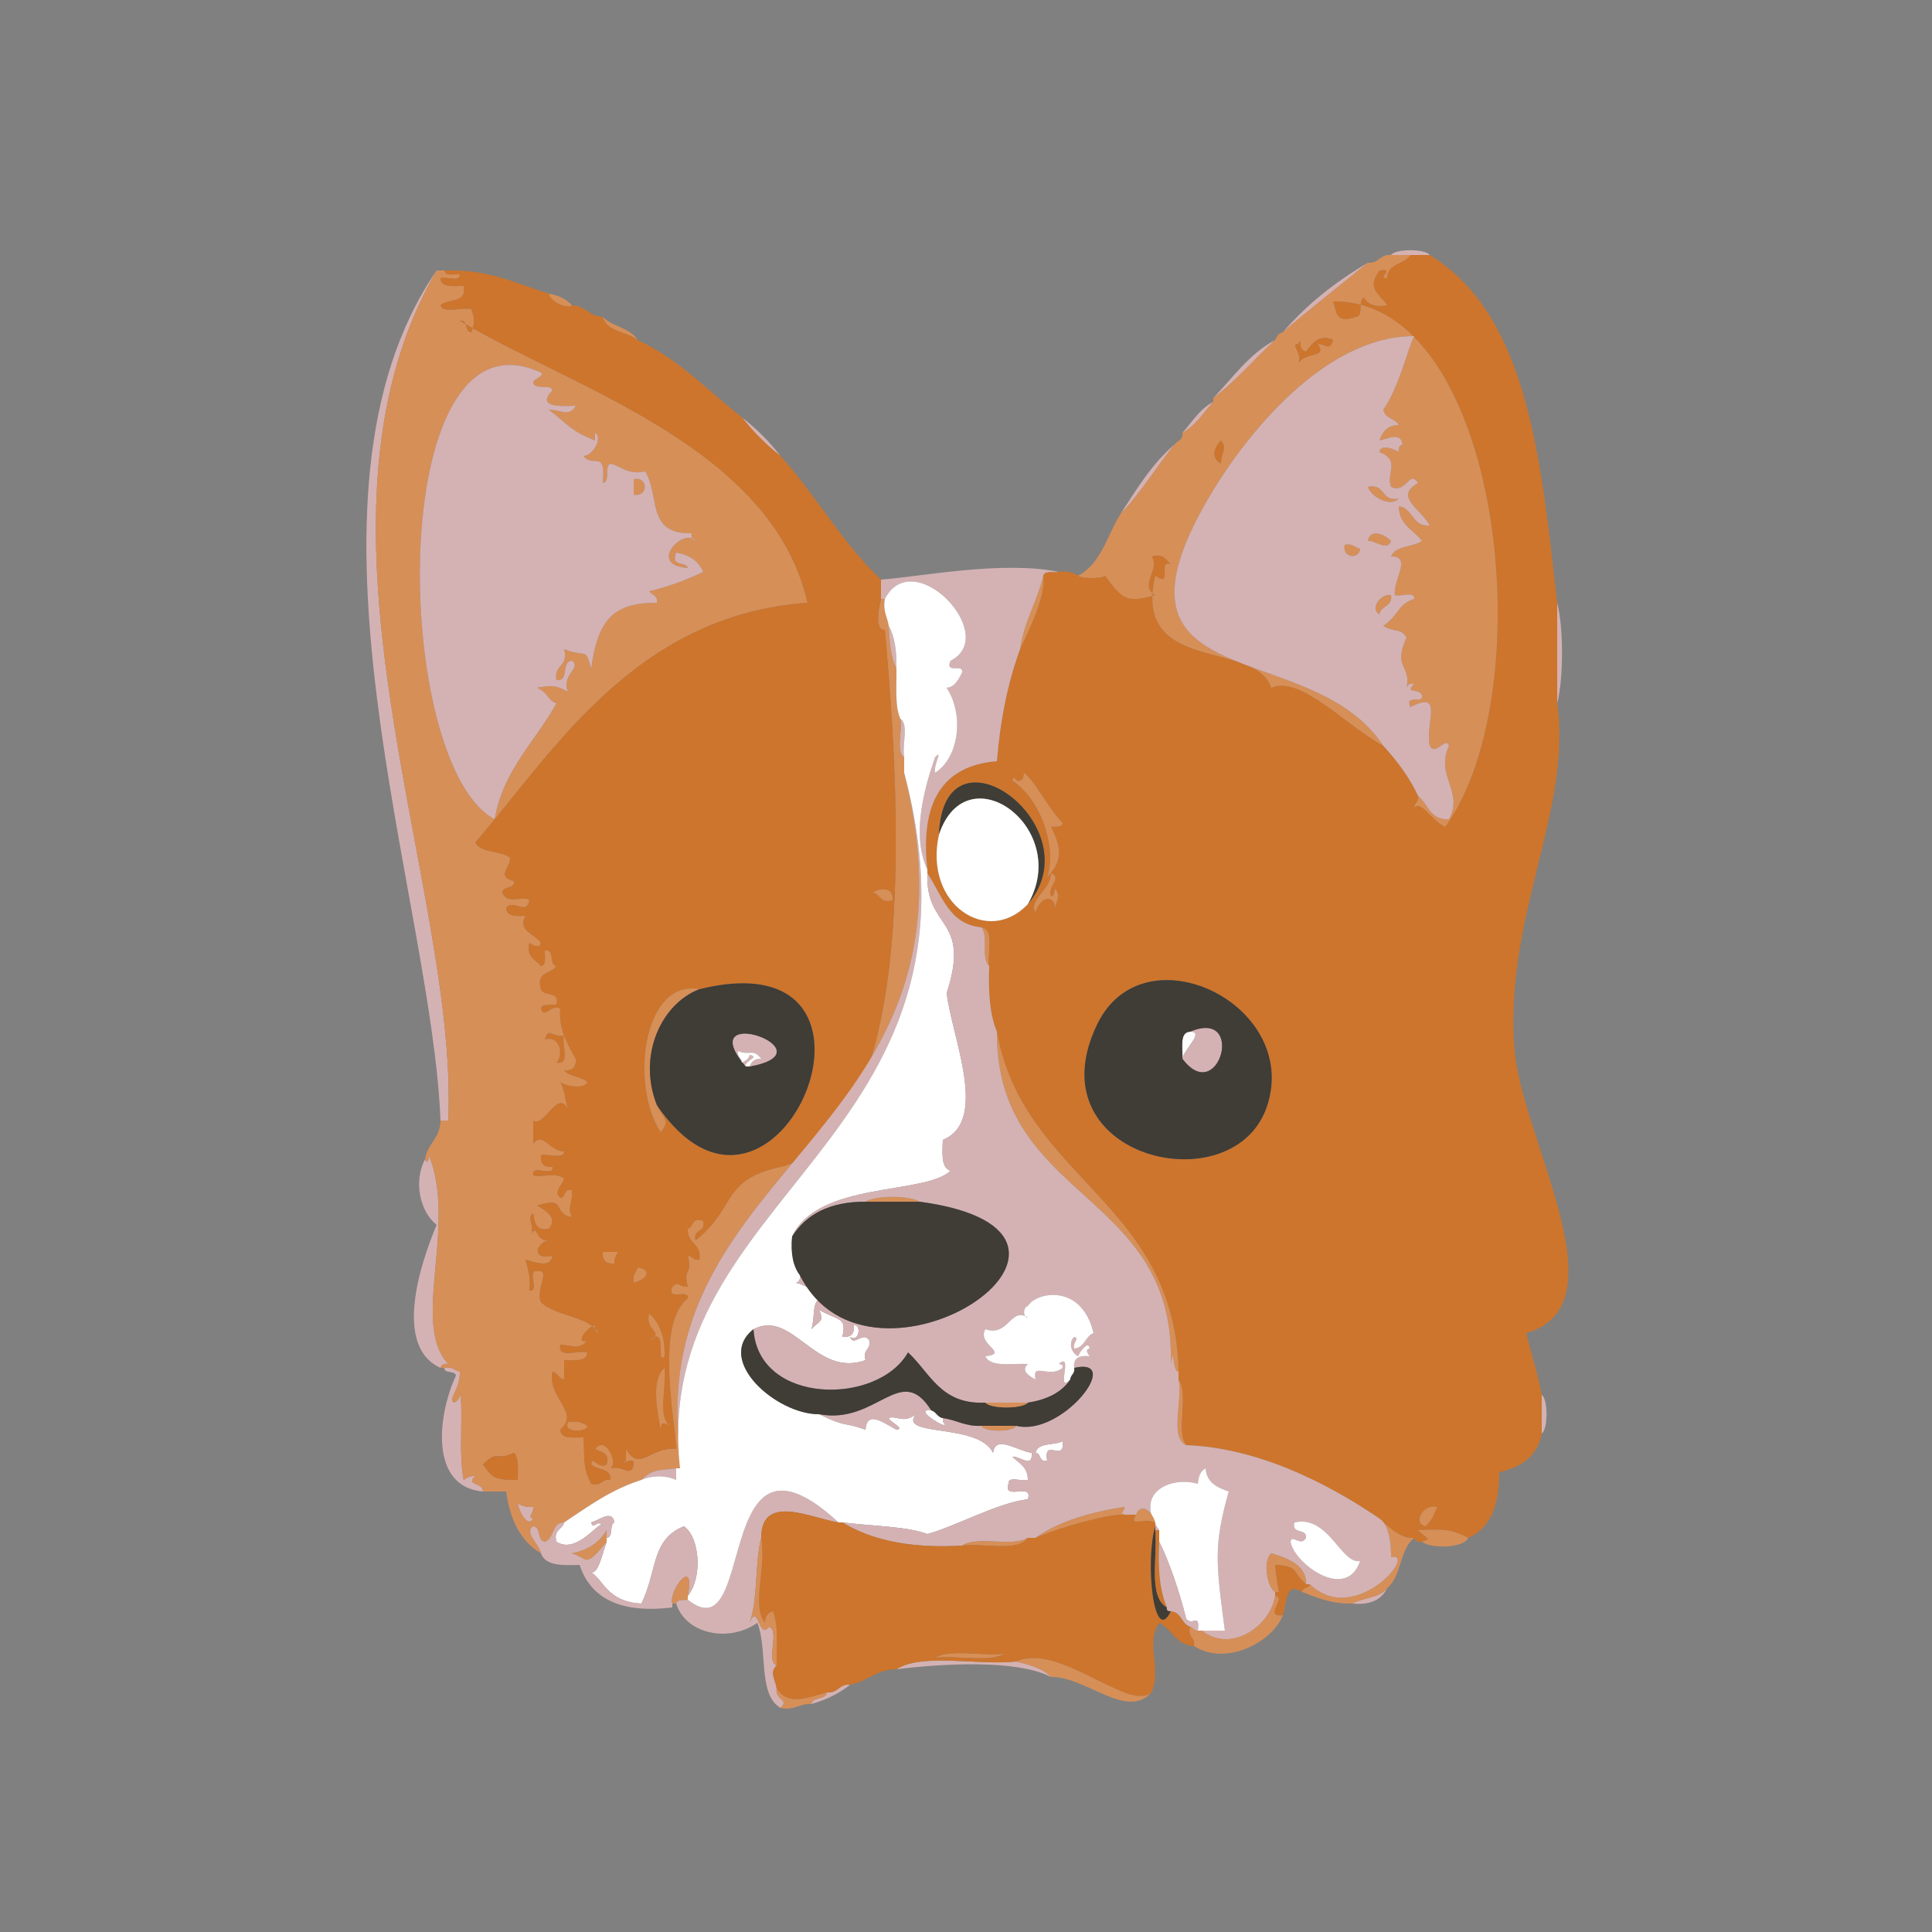 <?xml version="1.0" encoding="utf-8"?>
<!-- Generator: Adobe Illustrator 15.0.0, SVG Export Plug-In . SVG Version: 6.00 Build 0)  -->
<!DOCTYPE svg PUBLIC "-//W3C//DTD SVG 1.1//EN" "http://www.w3.org/Graphics/SVG/1.1/DTD/svg11.dtd">
<svg version="1.1" id="Layer_1" xmlns="http://www.w3.org/2000/svg" xmlns:xlink="http://www.w3.org/1999/xlink" x="0px" y="0px"
	 width="500px" height="500px" viewBox="0 0 500 500" enable-background="new 0 0 500 500" xml:space="preserve">
<rect x="0" y="0" width="500" height="500" fill="#808080" stroke="none"/>
<path fill-rule="evenodd" clip-rule="evenodd" fill="#D4B2B3" d="M360,66c1.078-1.655,8.922-1.655,10,0c-1.667,0-3.333,0-5,0
	S361.667,66,360,66z"/>
<path fill-rule="evenodd" clip-rule="evenodd" fill="#CD752C" d="M316,114c1.752,2.116,0.068,2.904,0,6
	C313.205,118.494,314.215,115.686,316,114z"/>
<path fill-rule="evenodd" clip-rule="evenodd" fill="#D78F58" d="M164,124c3.851-0.788,3.851,4.788,0,4
	C164,126.667,164,125.333,164,124z"/>
<path fill-rule="evenodd" clip-rule="evenodd" fill="#D78F58" d="M354,126c4.678-1.011,3.322,4.011,8,3
	C359.781,131.476,354.672,128.386,354,126z"/>
<path fill-rule="evenodd" clip-rule="evenodd" fill="#D78F58" d="M360,140c-1.011,2.816-4.247-0.276-6,0
	C354.707,136.405,358.693,138.594,360,140z"/>
<path fill-rule="evenodd" clip-rule="evenodd" fill="#D78F58" d="M348,141c2.09-0.423,2.648,0.686,4,1
	C351.82,144.9,347.247,144.41,348,141z"/>
<path fill-rule="evenodd" clip-rule="evenodd" fill="#D78F58" d="M360,154c0.473,3.14-2.691,2.642-3,5
	C354.331,157.537,357.419,153.513,360,154z"/>
<path fill-rule="evenodd" clip-rule="evenodd" fill="#D4B2B3" d="M403,156c1.664,6.348,1.664,19.652,0,26
	C403,173.333,403,164.667,403,156z"/>
<path fill-rule="evenodd" clip-rule="evenodd" fill="#D4B2B3" d="M233,186c2.28,1.387,0.373,6.96,1,10
	C231.72,194.613,233.627,189.04,233,186z"/>
<path fill-rule="evenodd" clip-rule="evenodd" fill="#D78F58" d="M254,240c3.485,0.515,1.467,6.534,2,10
	C253.812,248.189,255.83,242.17,254,240z"/>
<path fill-rule="evenodd" clip-rule="evenodd" fill="#CD752C" d="M146,268c-0.729,2.271,1.802,7.802-2,7
	c1.773-1.892,1.118-6.994-3-6C141.914,265.644,142.859,268.505,146,268z"/>
<path fill-rule="evenodd" clip-rule="evenodd" fill="#D78F58" d="M224,311c2.378-1.66,11.622-1.66,14,0
	C233.333,311,228.667,311,224,311z"/>
<path fill-rule="evenodd" clip-rule="evenodd" fill="#D78F58" d="M156,324c1.333,0,2.667,0,4,0c-0.529,0.804-1.043,1.623-1,3
	C156.818,327.182,155.818,326.182,156,324z"/>
<path fill-rule="evenodd" clip-rule="evenodd" fill="#D78F58" d="M165,328c4.182,0.655,2.182,3.194-1,4
	C163.577,329.91,164.686,329.353,165,328z"/>
<path fill-rule="evenodd" clip-rule="evenodd" fill="#D78F58" d="M305,357c2.83,3.503-0.777,13.444,2,17
	C302.561,372.106,306.168,362.165,305,357z"/>
<path fill-rule="evenodd" clip-rule="evenodd" fill="#D4B2B3" d="M399,361c1.655,1.078,1.655,8.922,0,10
	C399,367.667,399,364.333,399,361z"/>
<path fill-rule="evenodd" clip-rule="evenodd" fill="#D78F58" d="M147,368c2.319-0.319,3.839,0.161,5,1
	C152.174,370.631,145.458,371.019,147,368z"/>
<path fill-rule="evenodd" clip-rule="evenodd" fill="#FFFFFF" d="M275,373c0.67,5.738-5.03-1.099-4,5c-2.217,0.551-1.424-1.909-3-2
	C268.532,373.198,272.818,374.151,275,373z"/>
<path fill-rule="evenodd" clip-rule="evenodd" fill="#D4B2B3" d="M134,389c0.89,0.776,2.258,1.075,4,1c0.21,1.71-1.705,2.59,0,3
	C136.579,395.627,134.201,390.894,134,389z"/>
<path fill-rule="evenodd" clip-rule="evenodd" fill="#D78F58" d="M372,390c-1.563,3.34-0.947,2.65-3,5
	C365.511,394.48,368.059,388.991,372,390z"/>
<path fill-rule="evenodd" clip-rule="evenodd" fill="#D78F58" d="M242,429c4.018-2.315,12.319-0.347,18-1
	C255.981,430.315,247.68,428.347,242,429z"/>
<path fill-rule="evenodd" clip-rule="evenodd" fill="#D4B2B3" d="M332,86c6.145-7.189,13.61-13.056,22-18
	C346.667,74,339.149,79.816,332,86z"/>
<path fill-rule="evenodd" clip-rule="evenodd" fill="#D4B2B3" d="M330,88c-5.416,4.917-10.062,10.605-16,15
	C319.072,97.739,323.263,91.596,330,88z"/>
<path fill-rule="evenodd" clip-rule="evenodd" fill="#D4B2B3" d="M314,104c-2.537,2.796-4.486,6.181-8,8
	C308.537,109.204,310.486,105.819,314,104z"/>
<path fill-rule="evenodd" clip-rule="evenodd" fill="#D4B2B3" d="M290,133c4.18-6.486,8.239-13.094,14-18
	C299.232,120.899,295.247,127.58,290,133z"/>
<path fill-rule="evenodd" clip-rule="evenodd" fill="#D4B2B3" d="M202,118c-3.752-2.915-7.085-6.248-10-10
	C195.752,110.915,199.085,114.248,202,118z"/>
<path fill-rule="evenodd" clip-rule="evenodd" fill="#D4B2B3" d="M114,290c-2.246-57.919-41.351-161.085-1-220
	c-38.307,66.126,5.771,159.727,3,220C115.333,290,114.667,290,114,290z"/>
<path fill-rule="evenodd" clip-rule="evenodd" fill="#D4B2B3" d="M110,300c0.529,1.539,1.043,0.063,1-1
	c7.38,18.269-4.776,43.578,5,54c-1.163-0.163-1.779,0.221-2,1c-12.451-5.628-4.988-27.555-1-37
	C108.652,313.536,106.972,305.724,110,300z"/>
<path fill-rule="evenodd" clip-rule="evenodd" fill="#D4B2B3" d="M115,354c2.09-0.424,2.648,0.686,4,1c0.101,3.101-1.223,4.777-2,7
	c0.013,2.35,2.729-0.365,2-2c1.026,4.956-0.433,15.935,1,23c0.804-0.529,1.624-1.043,3-1c-2.659,2.57,1.924,1.43,2,4
	c-14.062-1.188-11.646-20.053-7-30C117.774,354.56,115.015,355.651,115,354z"/>
<path fill-rule="evenodd" clip-rule="evenodd" fill="#D4B2B3" d="M202,442c-5.94-3.394-3.277-15.39-6-22
	c-7.49,5.231-18.581,2.864-21-5c0.162-1.172,1.823-0.844,3-1c18.011,14.458,6.065-50.439,39-20c-6.792-0.995-20.007-7.745-20,4
	c-1.719,6.614-0.79,15.877-3,22c2.235-5.601,2.372,4.656,5,1c2.922,1.078-0.922,8.922,2,10c-1.958,1.868-0.309,3.662,0,6
	C200.507,440.14,204.447,439.642,202,442z"/>
<path fill-rule="evenodd" clip-rule="evenodd" fill="#D4B2B3" d="M210,441c0.275-2.059,3.725-0.941,4-3c2.928,0.261,3.072-2.261,6-2
	C217.234,438.234,213.892,439.892,210,441z"/>
<path fill-rule="evenodd" clip-rule="evenodd" fill="#D4B2B3" d="M232,432c6.705-4.295,21.067-0.933,31-2
	c3.456,0.877,6.928,1.739,9,4C263.109,429.39,243.683,430.547,232,432z"/>
<path fill-rule="evenodd" clip-rule="evenodd" fill="#D4B2B3" d="M350,415c2.762-1.572,7.203-1.463,9-4
	C357.581,413.914,354.787,415.454,350,415z"/>
<path fill-rule="evenodd" clip-rule="evenodd" fill="#D78F58" d="M366,398c-3.797,2.87-3.288,10.045-7,13
	c-1.797,2.537-6.238,2.428-9,4c-5.444,0.11-9.143-1.523-13-3c0.012-1.321,1.753-0.914,2-2c11.736,11.234,28.157-8.59,21-7
	c0.039-1.963-0.1-8.133-3-10C359.963,395.676,362.661,398.221,366,398z"/>
<path fill-rule="evenodd" clip-rule="evenodd" fill="#CD752C" d="M367,206c0.282,1.615-0.945,1.722-1,3c1.823-1.966,4.369,3.221,8,5
	c25.675-35.472,14.472-136.623-29-136c0.966,2.63,0.428,5.977,6,4c2.077-0.257,0.273-4.394,2-5c0.97,1.697,2.764,2.569,6,2
	c-2.142-3.134-5.464-4.243-2-9c4.381-0.729-0.806,1.987,2,2c0.049-3.952,4.481-3.519,6-6c1.667,0,3.333,0,5,0
	c25.516,15.484,28.813,53.187,33,90c0,8.667,0,17.333,0,26c3.92,27.815-13.961,55.729-11,90c1.989,23.027,28.259,65.803,3,73
	c1.269,5.398,2.972,10.362,4,16c0,3.333,0,6.667,0,10c-1.103,5.897-5.302,8.698-11,10c0.055,8.389-2.188,14.479-8,17
	c-4.424-2.198-5.631-2.292-13-2c2.465,2.455,3.605,2.176,1,3c-1.163,0.163-1.779-0.221-2-1c-3.339,0.221-6.037-2.324-9-5
	c-9.195-6.285-28.758-18.226-50-19c-2.777-3.556,0.83-13.497-2-17c0-0.667,0-1.333,0-2c-0.917-44.083-40.23-49.77-47-88
	c-1.883-4.451-2.246-10.421-2-17c-0.533-3.466,1.485-9.485-2-10c-8.525-0.809-10.216-8.45-14-14c0-0.333,0-0.667,0-1
	c-1.901-17.234,3.787-26.879,18-28c0.874-10.793,2.859-20.474,6-29c2.471-5.209,6.704-13.945,6-19c0.31-1.357,2.504-0.83,4-1
	c2.319-0.319,3.839,0.161,5,1c1.069,0.781,5.931,0.781,7,0c4.445,5.878,5.238,7.219,13,5c-4.456-2.392,1.444-6.879-1-10
	c3.188-0.854,3.796,0.871,5,2c-3.607-1.103,0.682,6.343-4,3c-6.048,25.638,25.884,16.394,30,29c7.566-3.326,19.056,9.614,29,15
	C361.467,196.866,364.696,200.97,367,206z M243,216c-4.007,18.126,12.664,28.955,23,18C283.185,213.963,244.155,185.226,243,216z
	 M268,236c1.453-4.432,5.133-4.24,5-1c0.389-1.833,1.587-3.386,0-5c-0.224,0.776-0.027,1.973-1,2c-1.084-2.561,3.038-4.767,0-6
	C272.019,230.057,266.019,233.3,268,236z M271,227c4.088-4.296,3.718-7.554,1-13c1.177-0.157,2.839,0.172,3-1
	c-4.055-4.185-6.902-10.623-10-13c-0.113,1.22-0.299,2.368-2,2c0.003-0.555-0.81-1.135-1,0C270.334,207.652,273.405,220.768,271,227
	z M328,286c8.329-26.188-31.974-45.69-44-21C267.028,299.844,319.698,312.103,328,286z M369,395c2.053-2.35,1.437-1.66,3-5
	C368.059,388.991,365.511,394.48,369,395z"/>
<path fill-rule="evenodd" clip-rule="evenodd" fill="#D78F58" d="M367,206c2.649,2.018,3.04,6.293,8,6
	c3.934-7.233-3.684-11.163,0-19c-0.789-2.539-3.497,2.813-5,0c-1.155-6.453,3.732-14.427-5-10c-1.555-3.555,3.396-0.604,3-3
	c-0.535-2.062-4.731-0.238-2-3c-1.163-0.163-1.779,0.221-2,1c1.319-5.813-3.648-4.996,0-13c-1.662-2.668-2.686-1.083-6-3
	c4.534-3.308,3.513-5.512,8-7c0.169-2.168-3.547-0.453-5-1c-0.59-3.881,4.591-10.007-1-10c1.149-2.851,5.658-2.341,8-4
	c-2.136-2.864-5.938-4.062-6-9c3.813,0.52,3.331,5.336,8,5c-2.292-4.362-9.353-7.448-3-11c-2.384-3.589-2.966,2.939-7,1
	c-1.394-3.399,2.588-6.816-3-9c0.257-2.34,4.394-0.576,5,0c-0.163-1.163,0.221-1.779,1-2c-0.577-3.298-3.776-1.434-6-1
	c0.798-2.203,2.008-3.993,5-4c-0.905-1.762-3.681-1.652-4-4c4.003-5.46,6.635-16.781,8-19c-26.37-0.154-50.036,33.451-58,51
	c-18.709,41.225,32.485,28.176,50,55c-9.944-5.386-21.434-18.326-29-15c-4.116-12.606-36.048-3.362-30-29
	c4.682,3.343,0.393-4.103,4-3c-1.204-1.129-1.813-2.854-5-2c2.444,3.121-3.456,7.608,1,10c-7.762,2.219-8.555,0.878-13-5
	c-1.069,0.781-5.931,0.781-7,0c5.962-3.038,7.521-10.479,11-16c5.247-5.42,9.232-12.101,14-18c0.649-1.017,2.299-1.034,2-3
	c3.514-1.819,5.463-5.204,8-8c0-0.333,0-0.667,0-1c5.938-4.395,10.584-10.083,16-15c0.443-0.89,0.878-1.789,2-2
	c7.149-6.184,14.667-12,22-18c2.928,0.261,3.072-2.261,6-2c1.667,0,3.333,0,5,0c-1.519,2.481-5.951,2.048-6,6
	c-2.806-0.013,2.381-2.729-2-2c-3.464,4.757-0.142,5.866,2,9c-3.236,0.569-5.03-0.303-6-2c-1.727,0.606,0.077,4.743-2,5
	c-5.572,1.977-5.034-1.37-6-4c43.472-0.623,54.675,100.528,29,136c-3.631-1.779-6.177-6.966-8-5
	C366.055,207.722,367.282,207.615,367,206z M338,91c-2.509-0.572-0.702-4.124-2-2c-2.231,0.147,1.298,2.52,0,5
	c2.178-3.204,7.607-1.195,5-5c2.503,0.125,3.131,1.909,4-1C341.283,86.21,339.476,89.135,338,91z M316,120
	c0.068-3.096,1.752-3.884,0-6C314.215,115.686,313.205,118.494,316,120z"/>
<path fill-rule="evenodd" clip-rule="evenodd" fill="#D4B2B3" d="M358,193c-17.515-26.824-68.709-13.775-50-55
	c7.964-17.549,31.63-51.154,58-51c-1.365,2.219-3.997,13.54-8,19c0.319,2.348,3.095,2.238,4,4c-2.992,0.007-4.202,1.797-5,4
	c2.224-0.434,5.423-2.298,6,1c-0.779,0.221-1.163,0.837-1,2c-0.606-0.576-4.743-2.34-5,0c5.588,2.184,1.606,5.601,3,9
	c4.034,1.939,4.616-4.589,7-1c-6.353,3.552,0.708,6.638,3,11c-4.669,0.336-4.187-4.48-8-5c0.062,4.938,3.864,6.136,6,9
	c-2.342,1.659-6.851,1.149-8,4c5.591-0.007,0.41,6.119,1,10c1.453,0.547,5.169-1.168,5,1c-4.487,1.488-3.466,3.692-8,7
	c3.314,1.917,4.338,0.332,6,3c-3.648,8.004,1.319,7.187,0,13c0.221-0.779,0.837-1.163,2-1c-2.731,2.762,1.465,0.938,2,3
	c0.396,2.396-4.555-0.555-3,3c8.732-4.427,3.845,3.547,5,10c1.503,2.813,4.211-2.539,5,0c-3.684,7.837,3.934,11.767,0,19
	c-4.96,0.293-5.351-3.982-8-6C364.696,200.97,361.467,196.866,358,193z M362,129c-4.678,1.011-3.322-4.011-8-3
	C354.672,128.386,359.781,131.476,362,129z M354,140c1.753-0.276,4.989,2.816,6,0C358.693,138.594,354.707,136.405,354,140z
	 M352,142c-1.352-0.314-1.91-1.423-4-1C347.247,144.41,351.82,144.9,352,142z M357,159c0.309-2.358,3.473-1.86,3-5
	C357.419,153.513,354.331,157.537,357,159z"/>
<path fill-rule="evenodd" clip-rule="evenodd" fill="#D78F58" d="M258,267c6.77,38.23,46.083,43.917,47,88
	c-1.656,0.2-1.086-7.475-2-2C304.353,308.145,257.689,310.84,258,267z"/>
<path fill-rule="evenodd" clip-rule="evenodd" fill="#D78F58" d="M272,226c3.038,1.233-1.084,3.439,0,6c0.973-0.027,0.776-1.224,1-2
	c1.587,1.614,0.389,3.167,0,5c0.133-3.24-3.547-3.432-5,1C266.019,233.3,272.019,230.057,272,226z"/>
<path fill-rule="evenodd" clip-rule="evenodd" fill="#D78F58" d="M262,202c0.19-1.135,1.003-0.555,1,0c1.701,0.368,1.887-0.78,2-2
	c3.098,2.377,5.945,8.815,10,13c-0.161,1.172-1.823,0.843-3,1c2.718,5.446,3.088,8.704-1,13
	C273.405,220.768,270.334,207.652,262,202z"/>
<path fill-rule="evenodd" clip-rule="evenodd" fill="#403C36" d="M243,216c1.155-30.774,40.185-2.037,23,18
	C277.425,214.379,250.201,194.425,243,216z"/>
<path fill-rule="evenodd" clip-rule="evenodd" fill="#D78F58" d="M270,149c0.704,5.055-3.529,13.791-6,19
	C265.048,160.715,268.394,155.727,270,149z"/>
<path fill-rule="evenodd" clip-rule="evenodd" fill="#D78F58" d="M113,70c0.667,0,1.333,0,2,0c0.186,1.481,2.417,0.917,4,1
	c0.168,2.168-3.547,0.453-5,1c0.112,2.555,3.349,1.985,6,2c0.964,4.63-4.139,3.195-6,5c0.745,2.255,5.609,0.391,8,1
	c0.898,2.928,0.898,3.072,0,6c-1.889-0.111-0.694-3.306-3-3c29.115,17.454,80.782,32.558,90,73c-45.185,3.182-66.469,39.695-86,62
	c1.397,2.937,6.693,1.974,9,4c0.177,2.699-3.729,4.758,1,6c0.306,2.306-2.889,1.111-3,3c1.425,3.423,5.425,0.47,7,2
	c-0.803,4.1-4.117-0.52-6,2c0.147,2.186,2.52,2.147,5,2c-2.117,3.789,2.13,4.503,4,7c-0.261,1.556-2.193,0.693-3,0
	c-0.868,3.868,1.673,4.327,3,6c1.481-0.186,0.917-2.417,1-4c2.762-0.428,0.938,3.728,3,4c-1.196,2.138-5.425,1.242-4,6
	c0.627,2.039,5.053,0.28,4,4c-1.496,0.171-3.69-0.357-4,1c0.85,2.934,2.517-1.301,5,0c-0.434,4.859,1.512,8.671,4,13
	c0.182,2.182-0.818,3.182-3,3c1.333,1.666,4.447,1.553,6,3c-0.625,2.136-6.155,0.938-7,0c1.108,1.892,1.276,4.725,2,7
	c-2.836-5.188-5.961,4.816-9,3c0,2,0,4,0,6c2.642-3.313,4.142,1.969,8,2c-0.125,2.209-4.242,0.425-6,1c-0.182,2.182,0.818,3.182,3,3
	c0.451,2.784-5.451-0.784-5,2c0.547,1.048,5.8-0.859,8,1c-0.565,2.081-2.857,3.232-1,5c1.576-0.091,0.783-2.551,3-2
	c0.271,4.146-1.313,3.896,0,7c-5.359-0.916-0.964-5.566-9-3c2.037,1.087,5.622,3.26,3,6c-3.353,0.687-3.656-1.678-4-4
	c-2.038,1.402,0.983,3.445-1,6c2.447-4.145,1.083,1.374,5,1c-2.979,0.465-4.887,5.188,1,4c-0.532,3.42-4.818,1.53-7,1
	c0.605,2.396,1.438,4.563,1,8c2.784,0.45-0.784-5.45,2-5c3.773-0.668-0.489,4.642,1,8c3.89,3.776,11.961,3.372,15,8
	c-0.779-0.221-1.163-0.837-1-2c-1.647,0.039-5.613,4.941-2,4c-2.287,2.423-3.543,1.207-7,1c-0.802,3.802,4.729,1.271,7,2
	c-0.112,2.555-3.349,1.984-6,2c0,1.667,0,3.333,0,5c-1.427-0.239-1.687-1.646-3-2c-1.391,6.849,7.287,10.423,2,15
	c0.112,2.555,3.349,1.984,6,2c0.415,6.114-0.29,7.448,2,12c2.826,0.826,2.591-1.409,5-1c0.212-3.213-3.566-2.434-5-4
	c0.241-2.578,1.721,1.373,4,0c0.873-3.206-1.539-3.128-3-4c2.76-3.754,6.065,3.711,4,5c3.537-0.88,5.152,2.568,6-1
	c0.169-2.802-5.085,1.452-2-1c0-1,0-2,0-3c3.646,6.189,6.49-0.83,13,0c-0.302-7.5-5.492-32.43,3-39c0.319-2.652-5.602,0.936-4-3
	c1.987-1.666,1.271,0.091,4,0c-1.338-5.334,1.338-2.666,0-8c1.278,0.055,1.385,1.282,3,1c0.617-4.283-3.256-4.077-3-8
	c1.57-0.43,0.854-3.146,4-2c0.745,3.078-2.745,1.922-2,5c10.561-8.29,6.609-15.732,22-19c35.376-8.774,31.434-90.188,27-139
	c-2.163,0.338-2.062-3.811-1-8c0.333,0,0.667,0,1,0c-0.58,3.247,0.681,4.652,1,7c0.235,4.098,0.49,8.177,2,11
	c0.055,4.612-0.443,9.776,1,13c0.627,3.04-1.28,8.613,1,10c0,1.333,0,2.667,0,4c23.485,93.855-67.327,99.988-58,176
	c0.85,1.483,2.517,2.15,5,2c0.451,2.784-5.451-0.784-5,2c-0.333,0-0.667,0-1,0c-4.485,0.648-5.823-0.014-9,3
	c-7.851,2.482-13.796,6.87-20,11c-3.304,0.029-2.446,4.221-5,5c-2.059-0.274-0.941-3.726-3-4c-2.511,1.617,1.776,4.813,2,7
	c-5.227-3.106-8.036-8.631-9-16c-2,0-4,0-6,0c-0.076-2.57-4.659-1.43-2-4c-1.376-0.043-2.196,0.471-3,1
	c-1.433-7.065,0.026-18.044-1-23c0.729,1.635-1.987,4.35-2,2c0.777-2.223,2.101-3.899,2-7c-1.352-0.314-1.91-1.424-4-1
	c-0.333,0-0.667,0-1,0c0.221-0.779,0.837-1.163,2-1c-9.776-10.422,2.38-35.731-5-54c0.043,1.063-0.471,2.539-1,1
	c0.633-4.033,3.936-5.397,4-10c0.667,0,1.333,0,2,0C118.771,229.727,74.693,136.126,113,70z M154,112c0,0.667,0,1.333,0,2
	c-6.212-2.37-7.006-4.184-12-8c3.36,0.111,5.29,2,7-1c-5.483,0.313-9.846-0.057-6-4c-0.606-1.727-4.743,0.077-5-2
	c-0.117-1.023,4.314-2.023,1-3c-39.432-16.34-37.49,101.846-11,116c2.315-13.018,10.593-20.074,16-30c-2.365-0.74-1.733-2.418-5-4
	c3.815-0.71,4.816-0.664,8,1c-1.919-4.331,3.7-6.193,1-8c-2.879,0.121-0.517,5.483-4,5c-0.743-4.077,3.223-3.443,2-8
	c5.934,2.332,5.399-0.729,7,5c1.693-12.554,5.693-17.075,17-17c0.299-1.966-1.35-1.983-2-3c5.15-1.183,9.701-2.966,14-5
	c-1.212-2.788-3.588-4.412-7-5c-1.58,3.913,2.596,2.07,3,4c-10.79-0.754-0.856-10.74,2-7c-0.779-0.221-1.163-0.837-1-2
	c-11.792,0.304-8.161-9.498-12-16c-4.646,0.979-6.037-1.296-9-2c-1.727,0.606,0.077,4.743-2,5c0.799-9.007-2.528-3.706-5-7
	C153.378,117.966,156.16,113.266,154,112z M138,393c-1.705-0.41,0.21-1.29,0-3c-1.742,0.075-3.11-0.224-4-1
	C134.201,390.894,136.579,395.627,138,393z M141,269c4.118-0.994,4.773,4.108,3,6c3.802,0.802,1.271-4.729,2-7
	C142.859,268.505,141.914,265.644,141,269z M125,379c2.506,3.216,2.236,4.017,9,4c-0.01-2.656,0.378-5.711-1-7
	C127.966,378.257,129.003,375.048,125,379z"/>
<path fill-rule="evenodd" clip-rule="evenodd" fill="#D4B2B3" d="M151,118c2.472,3.294,5.799-2.007,5,7c2.077-0.257,0.273-4.394,2-5
	c2.963,0.704,4.354,2.979,9,2c3.839,6.502,0.208,16.304,12,16c-0.163,1.163,0.221,1.779,1,2c-2.856-3.74-12.79,6.246-2,7
	c-0.404-1.93-4.58-0.087-3-4c3.412,0.588,5.788,2.212,7,5c-4.299,2.034-8.85,3.817-14,5c0.65,1.017,2.299,1.034,2,3
	c-11.307-0.075-15.307,4.446-17,17c-1.601-5.729-1.066-2.668-7-5c1.223,4.557-2.743,3.923-2,8c3.483,0.483,1.121-4.879,4-5
	c2.7,1.807-2.919,3.669-1,8c-3.184-1.664-4.185-1.71-8-1c3.267,1.582,2.635,3.26,5,4c-5.407,9.926-13.685,16.982-16,30
	c-26.49-14.154-28.432-132.34,11-116c3.314,0.977-1.117,1.977-1,3c0.257,2.077,4.394,0.273,5,2c-3.846,3.943,0.517,4.313,6,4
	c-1.71,3-3.64,1.111-7,1c4.994,3.816,5.788,5.63,12,8c0-0.667,0-1.333,0-2C156.16,113.266,153.378,117.966,151,118z M164,128
	c3.851,0.788,3.851-4.788,0-4C164,125.333,164,126.667,164,128z"/>
<path fill-rule="evenodd" clip-rule="evenodd" fill="#CD752C" d="M228,155c-1.062,4.189-1.163,8.338,1,8
	c4.434,48.813,8.376,130.226-27,139c-15.391,3.268-11.439,10.71-22,19c-0.745-3.078,2.745-1.922,2-5c-3.146-1.146-2.43,1.57-4,2
	c-0.256,3.923,3.617,3.717,3,8c-1.615,0.282-1.722-0.945-3-1c1.338,5.334-1.338,2.666,0,8c-2.729,0.091-2.013-1.666-4,0
	c-1.602,3.936,4.319,0.348,4,3c-8.492,6.57-3.302,31.5-3,39c-6.51-0.83-9.354,6.189-13,0c0,1,0,2,0,3c-3.085,2.452,2.169-1.802,2,1
	c-0.848,3.568-2.463,0.12-6,1c2.065-1.289-1.24-8.754-4-5c1.461,0.872,3.873,0.794,3,4c-2.279,1.373-3.759-2.578-4,0
	c1.434,1.566,5.212,0.787,5,4c-2.409-0.409-2.174,1.826-5,1c-2.29-4.552-1.585-5.886-2-12c-2.651-0.016-5.888,0.555-6-2
	c5.287-4.577-3.391-8.151-2-15c1.313,0.354,1.573,1.761,3,2c0-1.667,0-3.333,0-5c2.651-0.016,5.888,0.555,6-2
	c-2.271-0.729-7.802,1.802-7-2c3.457,0.207,4.713,1.423,7-1c-3.613,0.941,0.353-3.961,2-4c-0.163,1.163,0.221,1.779,1,2
	c-3.039-4.628-11.11-4.224-15-8c-1.489-3.358,2.773-8.668-1-8c-2.784-0.45,0.784,5.45-2,5c0.438-3.438-0.395-5.604-1-8
	c2.182,0.53,6.468,2.42,7-1c-5.887,1.188-3.979-3.535-1-4c-3.917,0.374-2.553-5.145-5-1c1.983-2.555-1.038-4.598,1-6
	c0.344,2.322,0.647,4.687,4,4c2.622-2.74-0.963-4.913-3-6c8.036-2.566,3.641,2.084,9,3c-1.313-3.104,0.271-2.854,0-7
	c-2.217-0.551-1.424,1.909-3,2c-1.857-1.768,0.435-2.919,1-5c-2.2-1.859-7.453,0.048-8-1c-0.451-2.784,5.451,0.784,5-2
	c-2.182,0.182-3.182-0.818-3-3c1.758-0.575,5.875,1.209,6-1c-3.858-0.031-5.358-5.313-8-2c0-2,0-4,0-6c3.039,1.816,6.164-8.188,9-3
	c-0.724-2.275-0.892-5.108-2-7c0.845,0.938,6.375,2.136,7,0c-1.553-1.447-4.667-1.334-6-3c2.182,0.182,3.182-0.818,3-3
	c-2.488-4.329-4.434-8.141-4-13c-2.483-1.301-4.15,2.934-5,0c0.31-1.357,2.504-0.829,4-1c1.053-3.72-3.373-1.961-4-4
	c-1.425-4.758,2.804-3.862,4-6c-2.062-0.272-0.238-4.428-3-4c-0.083,1.583,0.481,3.814-1,4c-1.327-1.673-3.868-2.132-3-6
	c0.807,0.693,2.739,1.556,3,0c-1.87-2.497-6.117-3.211-4-7c-2.48,0.147-4.853,0.186-5-2c1.883-2.52,5.197,2.1,6-2
	c-1.575-1.53-5.575,1.423-7-2c0.111-1.889,3.306-0.694,3-3c-4.729-1.242-0.823-3.301-1-6c-2.307-2.026-7.603-1.063-9-4
	c19.531-22.305,40.815-58.818,86-62c-9.218-40.442-60.885-55.546-90-73c2.306-0.306,1.111,2.889,3,3c0.898-2.928,0.898-3.072,0-6
	c-2.391-0.609-7.255,1.255-8-1c1.861-1.805,6.964-0.37,6-5c-2.651-0.015-5.888,0.555-6-2c1.453-0.547,5.168,1.168,5-1
	c-1.583-0.083-3.814,0.481-4-1c11.397-0.397,18.636,3.364,27,6c0.714,2.41,4.955,3.927,6,3c3.528,0.138,4.472,2.862,8,3
	c1.038,3.962,6.302,3.698,9,6c10.728,4.938,18.179,13.155,27,20c2.915,3.752,6.248,7.085,10,10c9.149,10.184,16.055,22.611,26,32
	C228,151.667,228,153.333,228,155z M152,369c-1.161-0.839-2.681-1.319-5-1C145.458,371.019,152.174,370.631,152,369z M231,233
	c0.316-4.294-4.625-2.605-5-2C227.907,231.426,227.81,233.857,231,233z M170,286c30.846,45.272,68.243-44.057,11-30
	c-14.448-2.677-18.107,24.593-10,37C173.667,289.713,171.547,289.635,170,286z M159,327c-0.043-1.377,0.471-2.196,1-3
	c-1.333,0-2.667,0-4,0C155.818,326.182,156.818,327.182,159,327z M164,332c3.182-0.806,5.182-3.345,1-4
	C164.686,329.353,163.577,329.91,164,332z M168,347c4.959-4.619,1.679,6.698,4,4c0.088-5.089-1.327-8.673-4-11
	C166.893,344.625,172.293,344.659,168,347z M171,370c-0.054-1.871,0.77-2.117,2-1c-2.673-4.192-0.687-7.572-1-15
	C168.256,357.327,170.269,365.523,171,370z"/>
<path fill-rule="evenodd" clip-rule="evenodd" fill="#D4B2B3" d="M230,162c1.598,2.735,2.059,6.608,2,11
	C230.49,170.177,230.235,166.098,230,162z"/>
<path fill-rule="evenodd" clip-rule="evenodd" fill="#D4B2B3" d="M234,200c25.335,95.551-65.95,108.438-58,180
	c-0.451-2.784,5.451,0.784,5-2c-2.483,0.15-4.15-0.517-5-2C166.673,299.988,257.485,293.855,234,200z"/>
<path fill-rule="evenodd" clip-rule="evenodd" fill="#D4B2B3" d="M166,383c3.177-3.014,4.515-2.352,9-3c0,1,0,2,0,3
	C172.172,381.768,168.828,381.768,166,383z"/>
<path fill-rule="evenodd" clip-rule="evenodd" fill="#D78F58" d="M142,76c2.555,0.445,4.598,1.402,6,3
	C146.955,79.927,142.714,78.41,142,76z"/>
<path fill-rule="evenodd" clip-rule="evenodd" fill="#D78F58" d="M156,82c2.414,2.586,7.202,2.798,9,6
	C162.302,85.698,157.038,85.962,156,82z"/>
<path fill-rule="evenodd" clip-rule="evenodd" fill="#CD752C" d="M345,88c-0.869,2.909-1.497,1.125-4,1c2.607,3.805-2.822,1.796-5,5
	c1.298-2.48-2.231-4.853,0-5c1.298-2.124-0.509,1.428,2,2C339.476,89.135,341.283,86.21,345,88z"/>
<path fill-rule="evenodd" clip-rule="evenodd" fill="#D4B2B3" d="M240,225c-3.945-8.339-1.269-19.727,2-29c2.18-2.381-0.5,2.044,0,4
	c6.145-3.864,7.618-14.919,3-22c1.551-0.101,2.75-1.299,4-4c0.396-2.396-4.555,0.555-3-3c12.923-6.531-9.539-30.331-17-16
	c-0.333,0-0.667,0-1,0c0-1.667,0-3.333,0-5c10.816-0.838,31.468-4.962,46-2c-1.496,0.17-3.69-0.357-4,1
	c-1.606,6.727-4.952,11.715-6,19c-3.141,8.526-5.126,18.207-6,29C243.787,198.121,238.099,207.766,240,225z"/>
<path fill-rule="evenodd" clip-rule="evenodd" fill="#FFFFFF" d="M229,155c7.461-14.331,29.923,9.469,17,16
	c-1.555,3.555,3.396,0.604,3,3c-1.25,2.701-2.449,3.899-4,4c4.618,7.081,3.145,18.136-3,22c-0.5-1.956,2.18-6.381,0-4
	c-3.269,9.273-5.945,20.661-2,29c0,0.333,0,0.667,0,1c-0.54,14.75,11.427,11.274,5,31c1.303,11.328,11.043,33.096-1,38
	c-0.105,3.438-0.516,7.183,2,8c-6.663,6.32-34.307,2.633-41,17c-0.413,4.413,0.271,7.729,2,10c0.163,1.163-0.221,1.779-1,2
	c1.445,0.227,4.809,1.825,7,4c-3.135,0.226-1.88,4.219-3,8c1.765-2.11,3.473-1.736,2-5c5.12,2.924,7.186,1.775,6,7
	c2.182,0.182,3.182-0.818,3-3c1.94-0.396,1.461,4.555-1,3c0.91,2.735,3.504-1.774,5,1c0.409,2.409-1.826,2.174-1,5
	c-12.923,4.706-18.833-13.296-29-8c-10.08,7.972,5.937,22.084,17,22c7.481,3.635,6.018,1.836,12,4c0.308-4.821,3.923-2.298,8,0
	c2.381-0.297-1.814-2.003-2-3c1.917-0.817,3.833,1.577,7-1c-4.647,6.024,16.213,2.128,20,10c0.573-4.787,6.189-0.569,10,0
	c0.367,4.193-3.258,0.714-5,1c1.672,1.662,4.049,2.618,4,6c-1.453,0.547-5.169-1.169-5,1c-1.53,4.53,6.53-0.53,5,4
	c-7.953,0.947-18.884,7.127-26,9c-5.447-1.998-13.687-1.989-22-3c-0.333,0-0.667,0-1,0c-32.935-30.439-20.989,34.458-39,20
	c0-0.333,0-0.667,0-1c3.853-4.646,3.15-15.16-1-18c-8.523,3.425-6.876,11.572-11,20c-8.95-0.4-9.945-6.43-13-8
	c1.906,0.125,2.801-4.642,4-8c0-0.333,0-0.667,0-1c1.85-0.15,0.614-3.387,2-4c-0.553-3.441-3.867-0.579-6,0
	c0.56,2.259,1.56-1.213,3,1c-0.38-2.419-6.482,7.598-12,4c-0.857-3.19,1.574-3.093,2-5c6.204-4.13,12.149-8.518,20-11
	c2.828-1.232,6.172-1.232,9,0c0-1,0-2,0-3c0.333,0,0.667,0,1,0c-7.95-71.562,83.335-84.449,58-180c0-1.333,0-2.667,0-4
	c-0.627-3.04,1.28-8.613-1-10c-1.443-3.224-0.945-8.388-1-13c0.059-4.392-0.402-8.265-2-11C229.681,159.652,228.42,158.247,229,155z
	"/>
<path fill-rule="evenodd" clip-rule="evenodd" fill="#D4B2B3" d="M205,320c6.693-14.367,34.337-10.68,41-17
	c-2.516-0.817-2.105-4.562-2-8c12.043-4.904,2.303-26.672,1-38c6.427-19.726-5.54-16.25-5-31c3.784,5.55,5.475,13.191,14,14
	c1.83,2.17-0.188,8.189,2,10c-0.246,6.579,0.117,12.549,2,17c-0.311,43.84,46.353,41.145,45,86c0.914-5.475,0.344,2.2,2,2
	c0,0.667,0,1.333,0,2c1.168,5.165-2.439,15.106,2,17c21.242,0.774,40.805,12.715,50,19c2.9,1.867,3.039,8.037,3,10
	c7.157-1.59-9.264,18.234-21,7c-0.333,0-0.667,0-1,0c0.096-4.521-3.736-6.447-9-8c-2.321,2.064-0.958,8.9,1,10c0,0.333,0,0.667,0,1
	c-0.967,7.346-11.071,15.166-19,9c2,0,4,0,6,0c-2.336-17.574-2.938-22.041,1-36c-2.971-1.029-5.715-2.285-6-6
	c-1.342,0.658-1.862,2.138-2,4c-7.393-2.095-16.71,2.604-10,12c-0.333,0-0.667,0-1,0c0-0.333,0-0.667,0-1s0-0.667,0-1
	c-0.778-2.739-3.651-5.302-5-2c-1,0-2,0-3,0c-1.454-0.443,0.102-0.878,0-2c-8.932,1.402-16.946,3.721-23,8c-0.667,0-1.333,0-2,0
	c-3.879,2.454-13.272-0.605-17,2c-13.12,0.787-23.341-1.325-31-6c8.313,1.011,16.553,1.002,22,3c7.116-1.873,18.047-8.053,26-9
	c1.53-4.53-6.53,0.53-5-4c-0.169-2.169,3.547-0.453,5-1c0.049-3.382-2.328-4.338-4-6c1.742-0.286,5.367,3.193,5-1
	c-3.811-0.569-9.427-4.787-10,0c-3.787-7.872-24.647-3.976-20-10c-3.167,2.577-5.083,0.183-7,1c0.186,0.997,4.381,2.703,2,3
	c-4.077-2.298-7.692-4.821-8,0c-5.982-2.164-4.519-0.365-12-4c14.988,2.801,21.095-13.617,29-1c-5.408-0.556,5.962,6.001,3,3
	c0-0.333,0-0.667,0-1c3.542,0.458,5.775,2.225,10,2c0.759,1.653,8.24,1.653,9,0c11.784,2.934,28.057-17.924,15-15
	c-0.302-2.635,1.385-3.282,4-3c-0.615-0.891-1.208-1.788,0-2c-0.294-2.378-2.706,1.111-3,2c-1.736-0.91-2.585-3.504-1-5
	c1.484,0.437-0.395,1.279,0,3c2.774-0.226,2.829-3.171,5-4c-3.056-13.03-14.913-10.634-17-7c-1.274,0.227-1.311,2.984,0,3
	c-4.419-2.947-4.979,5.074-11,3c-2.28,4.034,6.429,6.236,0,7c1.359,2.974,6.909,1.757,11,2c-1.852,1.763,0.258,3.097,2,4
	c-1.013-4.68,3.587-0.113,7-3c0.184-0.851-0.39-0.943-1-1c4.002-3.427-1.002,7.973,3,4c-2.268,3.399-6.095,5.238-11,6
	c-3.667,0-7.333,0-11,0c-11.558,0.558-14.281-7.719-20-13c-7.85,13.827-38.798,13.614-40-6c10.167-5.296,16.077,12.706,29,8
	c-0.826-2.826,1.409-2.591,1-5c-1.496-2.774-4.09,1.735-5-1c2.461,1.555,2.94-3.396,1-3c0.182,2.182-0.818,3.182-3,3
	c1.186-5.225-0.88-4.076-6-7c1.473,3.264-0.235,2.89-2,5c1.12-3.781-0.135-7.774,3-8c-2.191-2.175-5.555-3.773-7-4
	c0.779-0.221,1.163-0.837,1-2c18.411,36.798,90.492-10.962,31-19c-2.378-1.66-11.622-1.66-14,0
	C214.634,310.968,208.625,314.292,205,320z M352,404c-4.975,0.85-8.161-12.027-17-10c-0.88,3.213,3.296,1.37,3,4
	c-1.329,2.449-3.721-1.1-4,1C334.821,404.521,348.376,414.645,352,404z M268,376c1.576,0.091,0.783,2.551,3,2
	c-1.03-6.099,4.67,0.738,4-5C272.818,374.151,268.532,373.198,268,376z"/>
<path fill-rule="evenodd" clip-rule="evenodd" fill="#D4B2B3" d="M157,398c0-0.667,0-1.333,0-2c-1.823,3.178-4.807,5.193-9,6
	c4.361,1.287,3.119,4.095,9-3c-1.199,3.358-2.094,8.125-4,8c3.055,1.57,4.05,7.6,13,8c4.124-8.428,2.477-16.575,11-20
	c4.15,2.84,4.853,13.354,1,18c2.06-10.563-5.001-1.428-4,2c0,0.333,0,0.667,0,1c-13.294,1.628-21.098-2.235-24-11
	c-4.497,0.163-8.89,0.223-10-3c-0.224-2.188-4.511-5.383-2-7c2.059,0.274,0.941,3.726,3,4c2.554-0.779,1.696-4.971,5-5
	c-0.426,1.907-2.857,1.81-2,5c5.518,3.598,11.62-6.419,12-4c-1.44-2.213-2.44,1.259-3-1c2.133-0.579,5.447-3.441,6,0
	C157.614,394.613,158.85,397.85,157,398z"/>
<path fill-rule="evenodd" clip-rule="evenodd" fill="#D78F58" d="M330,412c-1.958-1.1-3.321-7.936-1-10c5.264,1.553,9.096,3.479,9,8
	c-3.852-3.355-1.689-4.641-8-5c0.518,4.386,0.313,3.284,1,7C330.667,412,330.333,412,330,412z"/>
<path fill-rule="evenodd" clip-rule="evenodd" fill="#FFFFFF" d="M334,399c0.279-2.1,2.671,1.449,4-1c0.296-2.63-3.88-0.787-3-4
	c8.839-2.027,12.025,10.85,17,10C348.376,414.645,334.821,404.521,334,399z"/>
<path fill-rule="evenodd" clip-rule="evenodd" fill="#D78F58" d="M330,413c3.204,0.236-3.18,5.642,2,5
	c-2.583,6.897-14.649,13.35-23,8c0.409-2.409-1.826-2.174-1-5c0.81,0.19,0.997,1.003,2,1c0.333,0,0.667,0,1,0
	C318.929,428.166,329.033,420.346,330,413z"/>
<path fill-rule="evenodd" clip-rule="evenodd" fill="#FFFFFF" d="M300,396c-6.71-9.396,2.607-14.095,10-12
	c0.138-1.862,0.658-3.342,2-4c0.285,3.715,3.029,4.971,6,6c-3.938,13.959-3.336,18.426-1,36c-2,0-4,0-6,0c-0.333,0-0.667,0-1,0
	c0.475-4.745-1.247-1.107-3-3c-1.834-7.486-4.798-15.786-7-20C300,398,300,397,300,396z"/>
<path fill-rule="evenodd" clip-rule="evenodd" fill="#D78F58" d="M291,392c-4.16-0.167-16.011,3.03-23,6
	c6.054-4.279,14.068-6.598,23-8C291.102,391.122,289.546,391.557,291,392z"/>
<path fill-rule="evenodd" clip-rule="evenodd" fill="#D78F58" d="M249,400c3.728-2.605,13.121,0.454,17-2
	C263.377,401.711,254.655,399.321,249,400z"/>
<path fill-rule="evenodd" clip-rule="evenodd" fill="#FFFFFF" d="M277,357c-4.002,3.973,1.002-7.427-3-4c0.61,0.057,1.184,0.149,1,1
	c-3.413,2.887-8.013-1.68-7,3c-1.742-0.903-3.852-2.237-2-4c-4.091-0.243-9.641,0.974-11-2c6.429-0.764-2.28-2.966,0-7
	c6.021,2.074,6.581-5.947,11-3c-1.311-0.016-1.274-2.773,0-3c2.087-3.634,13.944-6.03,17,7c-2.171,0.829-2.226,3.774-5,4
	c-0.395-1.721,1.484-2.563,0-3c-1.585,1.496-0.736,4.09,1,5c0.294-0.889,2.706-4.378,3-2c-1.208,0.212-0.615,1.109,0,2
	c-2.615-0.282-4.302,0.365-4,3C278.282,355.615,277.055,355.722,277,357z"/>
<path fill-rule="evenodd" clip-rule="evenodd" fill="#D78F58" d="M226,231c0.375-0.605,5.316-2.294,5,2
	C227.81,233.857,227.907,231.426,226,231z"/>
<path fill-rule="evenodd" clip-rule="evenodd" fill="#D78F58" d="M181,256c-9.944,3.794-16.057,17.265-11,30
	c1.547,3.635,3.667,3.713,1,7C162.893,280.593,166.552,253.323,181,256z"/>
<path fill-rule="evenodd" clip-rule="evenodd" fill="#403C36" d="M181,256c57.243-14.057,19.846,75.272-11,30
	C164.943,273.265,171.056,259.794,181,256z M194,276c21.666-3.984-15.222-16.878-1,0C193.333,276,193.667,276,194,276z"/>
<path fill-rule="evenodd" clip-rule="evenodd" fill="#D4B2B3" d="M193,276c-14.222-16.878,22.666-3.984,1,0
	c0.437-1.23,1.28-2.054,3-2c-2.116-2.787-2.904-0.693-6-2c-0.282,1.615,0.945,1.722,1,3c0.89-0.443,1.789-0.878,2-2
	C196.897,273.56,192.466,274.56,193,276z"/>
<path fill-rule="evenodd" clip-rule="evenodd" fill="#FFFFFF" d="M193,276c-0.534-1.44,3.897-2.44,1-3c-0.211,1.122-1.11,1.557-2,2
	c-0.055-1.278-1.282-1.385-1-3c3.096,1.307,3.884-0.787,6,2c-1.72-0.054-2.563,0.77-3,2C193.667,276,193.333,276,193,276z"/>
<path fill-rule="evenodd" clip-rule="evenodd" fill="#FFFFFF" d="M306,274c0.171-2.829-0.86-6.86,2-7
	C311.97,266.88,306.182,271.862,306,274z"/>
<path fill-rule="evenodd" clip-rule="evenodd" fill="#D4B2B3" d="M306,274c0.182-2.138,5.97-7.12,2-7
	C322.533,260.862,315.379,286.533,306,274z"/>
<path fill-rule="evenodd" clip-rule="evenodd" fill="#D78F58" d="M168,340c2.673,2.327,4.088,5.911,4,11
	c-2.321,2.698,0.959-8.619-4-4C172.293,344.659,166.893,344.625,168,340z"/>
<path fill-rule="evenodd" clip-rule="evenodd" fill="#D78F58" d="M172,354c0.313,7.428-1.673,10.808,1,15
	c-1.23-1.117-2.054-0.871-2,1C170.269,365.523,168.256,357.327,172,354z"/>
<path fill-rule="evenodd" clip-rule="evenodd" fill="#FFFFFF" d="M244,367c0,0.333,0,0.667,0,1c2.962,3.001-8.408-3.556-3-3
	C242.313,365.354,242.573,366.761,244,367z"/>
<path fill-rule="evenodd" clip-rule="evenodd" fill="#CD752C" d="M197,398c-0.007-11.745,13.208-4.995,20-4c0.333,0,0.667,0,1,0
	c7.659,4.675,17.88,6.787,31,6c5.655-0.679,14.377,1.711,17-2c0.667,0,1.333,0,2,0c6.989-2.97,18.84-6.167,23-6c1,0,2,0,3,0
	c-1.906,3.426,1.887,0.588,5,2c0,0.333,0,0.667,0,1c-2.672,8.725-0.5,31.229,4,22c2.812,0.188,2.737,3.263,5,4
	c-0.826,2.826,1.409,2.591,1,5c-4.732-0.268-5.631-4.369-9-6c-3.638,4.945,0.709,11.899-2,18c-5.796,5.233-23.827-13.028-35-8
	c-9.933,1.067-24.295-2.295-31,2c-5.319,0.015-7.472,3.194-12,4c-2.928-0.261-3.072,2.261-6,2c-4.843,1.295-9.952,3.644-13-1
	c-0.309-2.338-1.958-4.132,0-6c-0.116-4.884,0.539-10.538-1-14c-1.23,0.437-2.054,1.279-2,3
	C194.371,415.541,198.356,406.278,197,398z M260,428c-5.681,0.653-13.982-1.315-18,1C247.68,428.347,255.981,430.315,260,428z"/>
<path fill-rule="evenodd" clip-rule="evenodd" fill="#403C36" d="M299,395c0,0.333,0,0.667,0,1c0.594,7.073-1.903,17.237,3,20
	c-0.184,0.851,0.39,0.943,1,1C298.5,426.229,296.328,403.725,299,395z"/>
<path fill-rule="evenodd" clip-rule="evenodd" fill="#D78F58" d="M263,430c11.173-5.028,29.204,13.233,35,8
	c-6.491,7.167-16.9-4.154-26-4C269.928,431.739,266.456,430.877,263,430z"/>
<path fill-rule="evenodd" clip-rule="evenodd" fill="#D78F58" d="M214,438c-0.275,2.059-3.725,0.941-4,3c-3.22-0.22-4.231,1.769-8,1
	c2.447-2.358-1.493-1.86-1-5C204.048,441.644,209.157,439.295,214,438z"/>
<path fill-rule="evenodd" clip-rule="evenodd" fill="#D78F58" d="M197,398c1.356,8.278-2.629,17.541,1,22
	c-0.054-1.721,0.77-2.563,2-3c1.539,3.462,0.884,9.116,1,14c-2.922-1.078,0.922-8.922-2-10c-2.628,3.656-2.765-6.601-5-1
	C196.21,413.877,195.281,404.614,197,398z"/>
<path fill-rule="evenodd" clip-rule="evenodd" fill="#D78F58" d="M157,399c-5.881,7.095-4.639,4.287-9,3
	c4.193-0.807,7.177-2.822,9-6c0,0.667,0,1.333,0,2C157,398.333,157,398.667,157,399z"/>
<path fill-rule="evenodd" clip-rule="evenodd" fill="#D78F58" d="M174,415c-1.001-3.428,6.06-12.563,4-2c0,0.333,0,0.667,0,1
	c-1.177,0.156-2.838-0.172-3,1C174.667,415,174.333,415,174,415z"/>
<path fill-rule="evenodd" clip-rule="evenodd" fill="#CD752C" d="M300,399c-0.367,6.701,0.093,12.573,2,17
	c-4.903-2.763-2.406-12.927-3-20c0.333,0,0.667,0,1,0C300,397,300,398,300,399z"/>
<path fill-rule="evenodd" clip-rule="evenodd" fill="#403C36" d="M284,265c12.026-24.69,52.329-5.188,44,21
	C319.698,312.103,267.028,299.844,284,265z M308,267c-2.86,0.14-1.829,4.171-2,7C315.379,286.533,322.533,260.862,308,267z"/>
<path fill-rule="evenodd" clip-rule="evenodd" fill="#403C36" d="M207,330c-1.729-2.271-2.413-5.587-2-10
	c3.625-5.708,9.634-9.032,19-9c4.667,0,9.333,0,14,0C297.492,319.038,225.411,366.798,207,330z"/>
<path fill-rule="evenodd" clip-rule="evenodd" fill="#403C36" d="M244,367c-1.427-0.239-1.687-1.646-3-2
	c-7.905-12.617-14.012,3.801-29,1c-11.063,0.084-27.08-14.028-17-22c1.202,19.614,32.15,19.827,40,6c5.719,5.281,8.442,13.558,20,13
	c1.4,1.657,9.6,1.657,11,0c4.905-0.762,8.732-2.601,11-6c0.055-1.278,1.282-1.385,1-3c13.057-2.924-3.216,17.934-15,15c-3,0-6,0-9,0
	C249.775,369.225,247.542,367.458,244,367z"/>
<path fill-rule="evenodd" clip-rule="evenodd" fill="#D78F58" d="M254,369c3,0,6,0,9,0C262.24,370.653,254.759,370.653,254,369z"/>
<path fill-rule="evenodd" clip-rule="evenodd" fill="#D78F58" d="M299,394c-3.113-1.412-6.906,1.426-5-2
	C295.349,388.698,298.222,391.261,299,394z"/>
<path fill-rule="evenodd" clip-rule="evenodd" fill="#D78F58" d="M368,399c2.605-0.824,1.465-0.545-1-3
	c7.369-0.292,8.576-0.198,13,2C378.933,400.643,370.276,400.885,368,399z"/>
<path fill-rule="evenodd" clip-rule="evenodd" fill="#CD752C" d="M337,412c-4.472-2.8-3.843,2.791-5,6c-5.18,0.642,1.204-4.764-2-5
	c0-0.333,0-0.667,0-1c0.333,0,0.667,0,1,0c-0.688-3.716-0.482-2.614-1-7c6.311,0.359,4.148,1.645,8,5c0.333,0,0.667,0,1,0
	C338.753,411.086,337.012,410.679,337,412z"/>
<path fill-rule="evenodd" clip-rule="evenodd" fill="#D4B2B3" d="M303,417c-0.61-0.057-1.184-0.149-1-1
	c-1.907-4.427-2.367-10.299-2-17c2.202,4.214,5.166,12.514,7,20c1.753,1.893,3.475-1.745,3,3c-1.003,0.003-1.19-0.81-2-1
	C305.737,420.263,305.812,417.188,303,417z"/>
<path fill-rule="evenodd" clip-rule="evenodd" fill="#FFFFFF" d="M243,216c7.201-21.575,34.425-1.621,23,18
	C255.664,244.955,238.993,234.126,243,216z"/>
<path fill-rule="evenodd" clip-rule="evenodd" fill="#D78F58" d="M255,363c3.667,0,7.333,0,11,0
	C264.6,364.657,256.4,364.657,255,363z"/>
<path fill-rule="evenodd" clip-rule="evenodd" fill="#CD752C" d="M133,376c1.378,1.289,0.99,4.344,1,7c-6.764,0.017-6.494-0.784-9-4
	C129.003,375.048,127.966,378.257,133,376z"/>
</svg>
